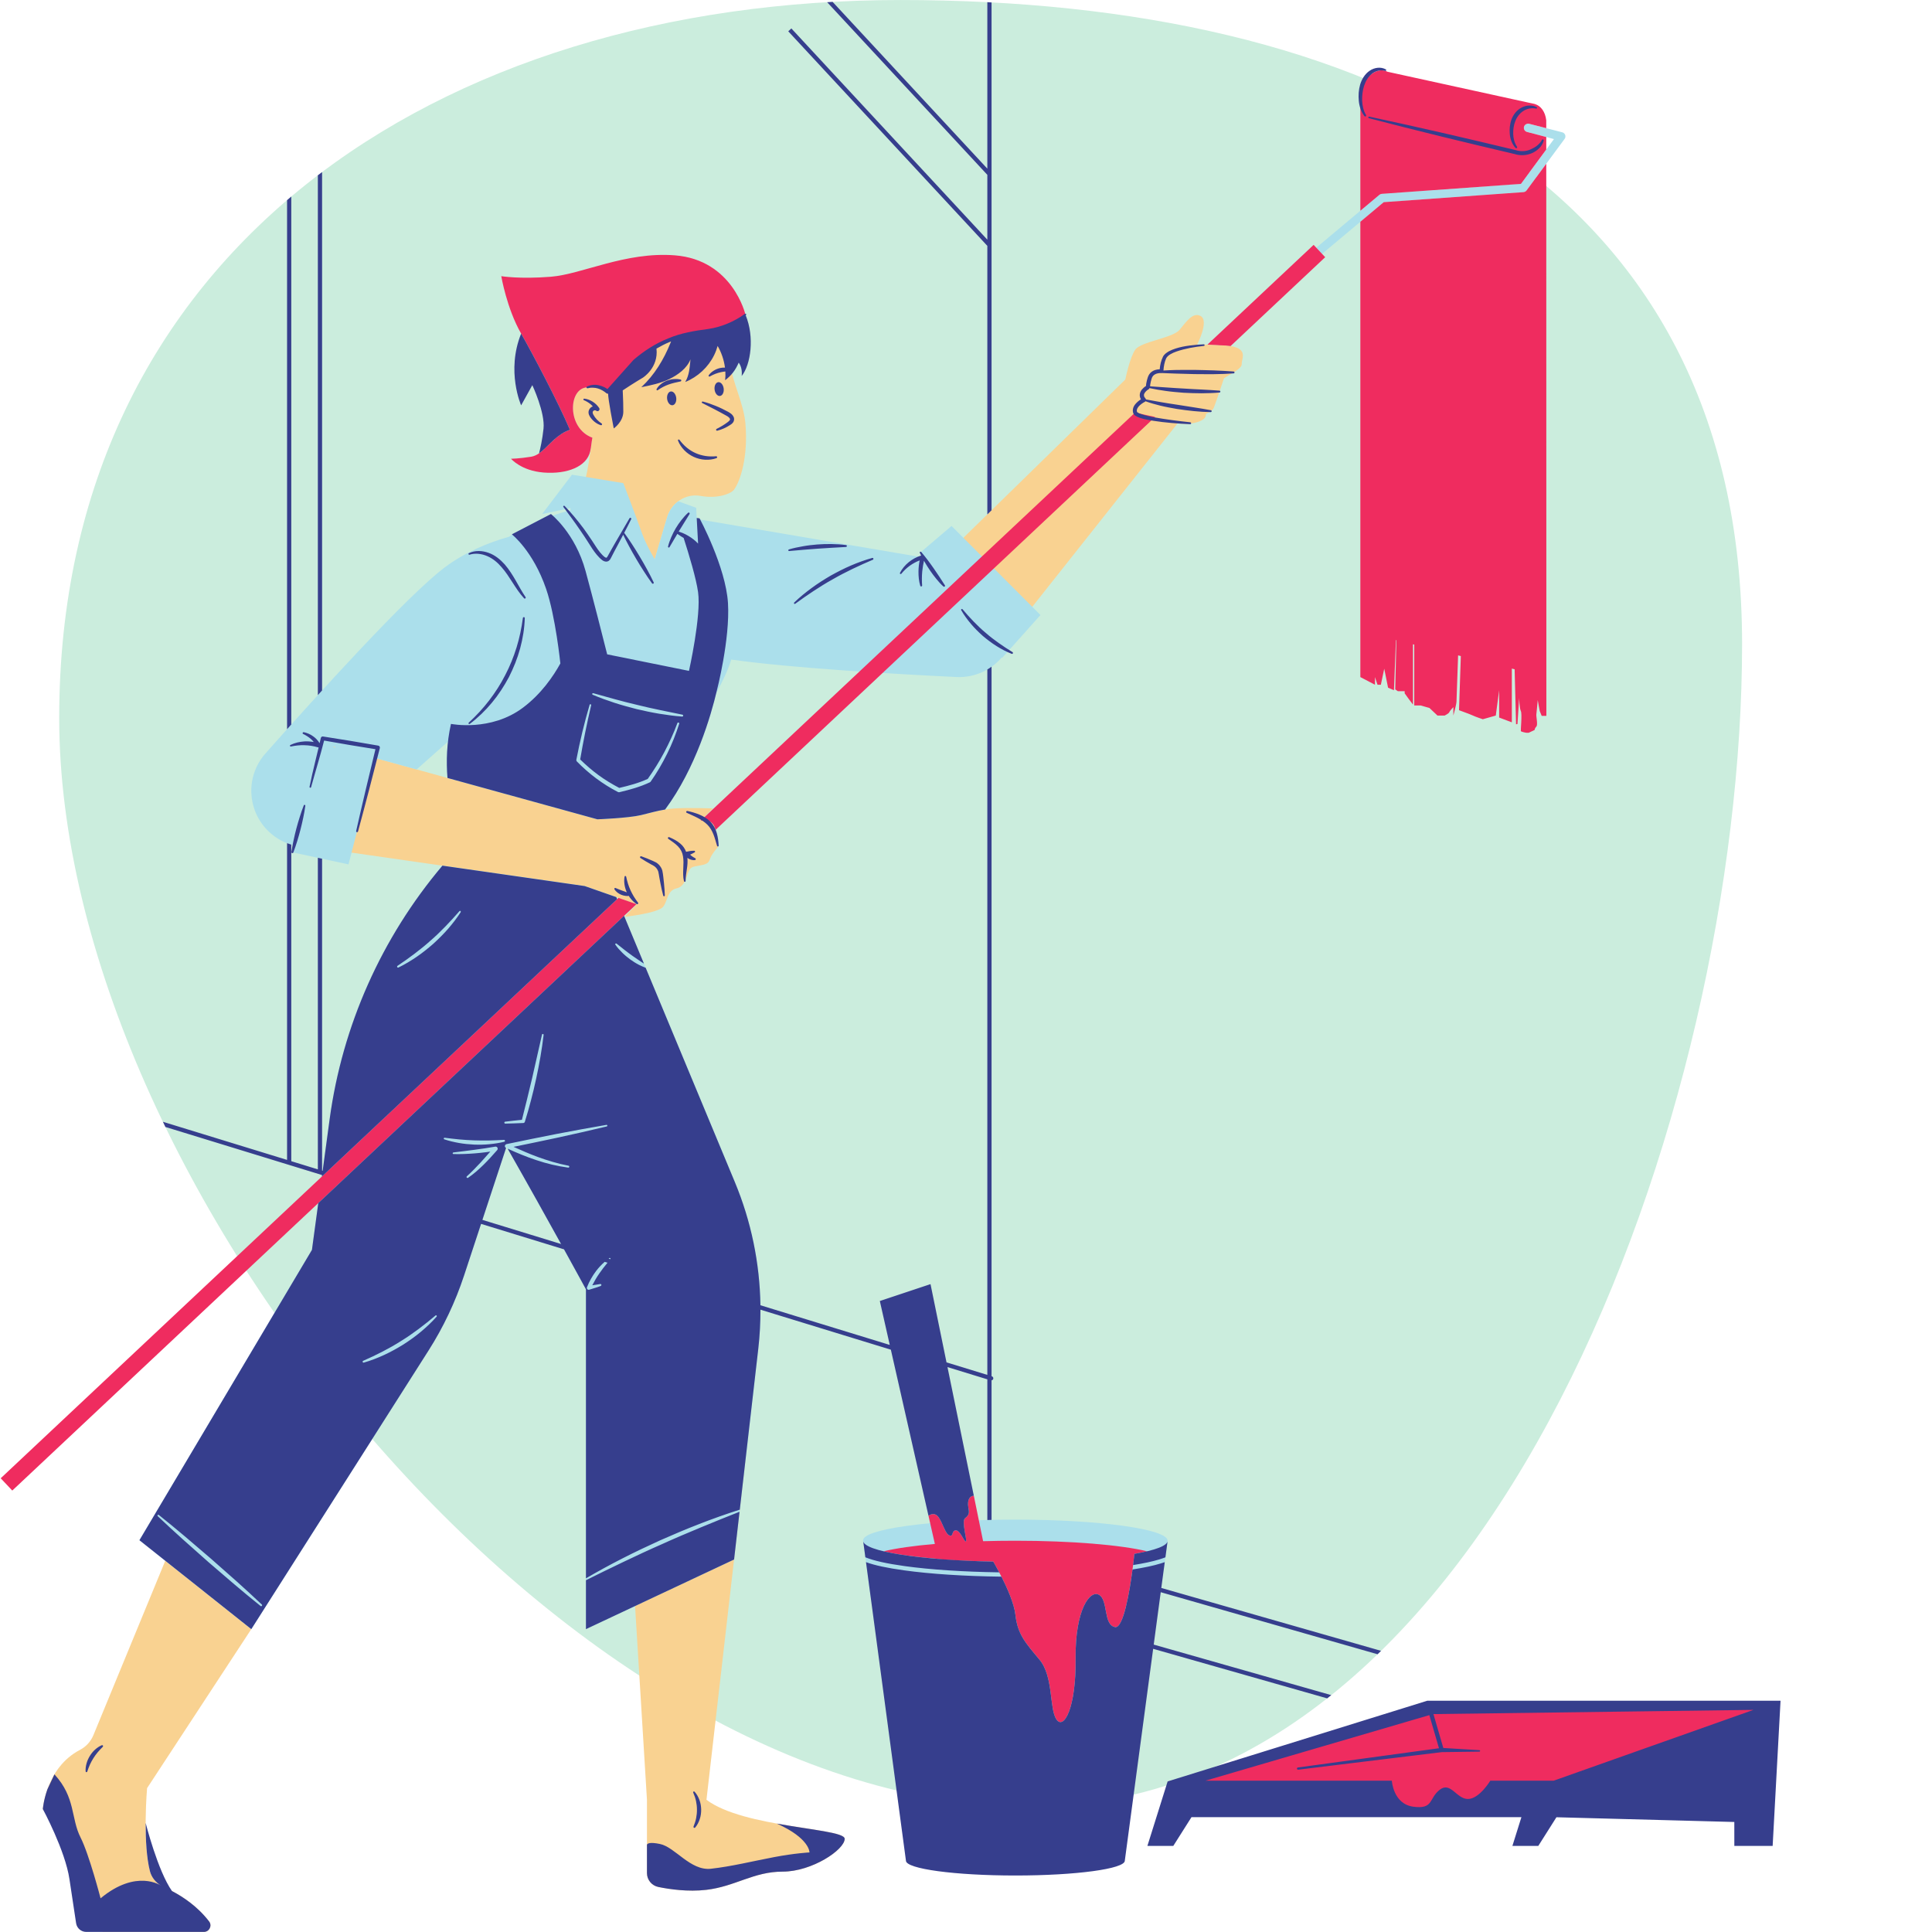<svg xmlns="http://www.w3.org/2000/svg" width="375" viewBox="0 0 375 375" height="375" version="1.0"><defs><clipPath id="a"><path d="M 8 61 L 242 61 L 242 374.984 L 8 374.984 Z M 8 61"/></clipPath><clipPath id="b"><path d="M 8 0 L 345.598 0 L 345.598 374.984 L 8 374.984 Z M 8 0"/></clipPath></defs><path fill="#CBEDDD" d="M 338.137 125.004 C 338.137 215.184 290.082 350.684 199.879 350.684 C 109.68 350.684 11.492 229.547 11.492 139.363 C 11.492 49.18 84.613 0.004 174.816 0.004 C 265.012 0.004 338.137 34.82 338.137 125.004"/><g clip-path="url(#a)"><path fill="#F9D291" d="M 114.98 84.957 C 114.766 85.801 114.098 93.039 112.77 95.695 C 110.664 99.91 112.816 105.004 117.305 106.434 L 126.809 109.461 L 129.5 100.367 C 130.324 97.582 133.09 95.738 135.949 96.254 C 139.328 96.859 141.898 95.828 142.484 95.031 C 143.684 93.406 145.262 88.648 144.68 82.137 C 144.328 78.195 142.145 74.25 141.676 70.324 C 141.348 67.633 140.379 65.473 139.125 63.738 C 138.059 64.066 136.875 64.34 135.609 64.473 C 126.508 65.441 121.195 71.418 118.199 76.875 C 117.957 76.273 117.785 75.895 117.785 75.895 C 117.785 75.895 117.309 75.121 114.023 75.188 C 110.285 75.262 109.961 83.117 114.98 84.957 Z M 48.777 316.211 L 32.082 302.938 L 18.133 336.785 C 17.629 338.016 16.707 339.035 15.527 339.648 C 8.891 343.109 8.312 351.133 8.312 351.133 C 8.312 351.133 13.562 359.168 14.383 364.746 C 15.203 370.32 19.957 374.984 19.957 374.984 L 39.574 374.984 C 40.621 374.984 41.227 373.777 40.59 372.953 C 37.789 369.297 33.988 367.242 31.816 366.289 C 30.48 365.707 29.449 364.578 29.094 363.168 C 27.652 357.52 28.547 347.082 28.547 347.082 Z M 137.125 349.34 L 144.695 283.426 L 122.211 294.562 L 125.574 349.34 L 125.574 363.562 C 125.574 364.875 126.5 366 127.785 366.262 C 129.988 366.715 133.547 367.227 137.055 366.824 C 142.73 366.168 146.238 363.281 151.926 363.281 C 157.609 363.281 163.953 359.027 163.953 356.91 C 163.953 354.797 144.414 354.812 137.125 349.34 Z M 236.762 67.02 C 236.762 67.02 234.484 66.832 232.363 66.871 C 233.426 64.785 234.285 62.004 233.051 61.344 C 231.52 60.523 230.266 62.438 228.953 64.023 C 227.641 65.605 221.465 66.316 220.371 67.848 C 219.273 69.379 218.426 73.664 218.426 73.664 L 180.508 110.727 C 176.328 114.812 176.523 121.602 180.938 125.438 C 185.246 129.184 191.809 128.574 195.355 124.102 L 228.578 82.168 C 230.547 82.527 234.055 81.969 234.055 80.547 C 234.055 80.473 234.074 80.414 234.078 80.344 C 234.824 79.988 235.398 79.598 235.578 79.184 C 235.879 78.461 236.738 75.926 237.574 73.426 C 238.746 72.629 241.098 71.594 241.023 70.625 C 240.941 69.562 242.844 67.07 236.762 67.02 Z M 121.211 177.957 L 123.609 175.523 L 113.484 171.984 L 60.273 164.352 C 54.621 163.543 50.789 158.176 51.859 152.57 C 52.957 146.824 58.723 143.238 64.359 144.793 L 115.957 159.027 C 115.957 159.027 121.969 158.797 124.43 158.207 C 126.887 157.613 128.445 157.074 131.07 156.91 C 133.691 156.75 138.379 156.91 138.379 156.91 L 135.91 159.344 C 135.91 159.344 137.465 158.797 138.379 159.945 C 139.293 161.094 139.352 164.43 139.352 164.43 C 139.352 164.43 138.121 165.684 137.711 166.957 C 137.301 168.23 134.922 167.816 134.102 168.492 C 133.281 169.172 133.281 171.996 131.398 172.406 C 129.512 172.816 129.676 174.621 128.773 175.934 C 127.871 177.246 121.211 177.957 121.211 177.957"/></g><path fill="#ABDFEB" d="M 303.797 26.188 C 303.699 25.93 303.48 25.734 303.211 25.676 L 300.129 24.879 L 296.812 24.027 C 296.617 23.973 296.426 24.008 296.254 24.086 C 296.043 24.188 295.875 24.363 295.809 24.605 C 295.695 25.043 295.953 25.492 296.391 25.609 L 300.129 26.598 L 301.621 26.996 L 300.129 29.02 L 295.215 35.688 L 268.199 37.625 C 268.027 37.637 267.863 37.703 267.734 37.816 L 264.043 40.906 L 255.523 48.051 C 255.508 48.062 255.504 48.078 255.492 48.086 L 256.613 49.277 L 264.043 43.047 L 268.582 39.242 L 295.707 37.293 C 295.945 37.277 296.164 37.156 296.309 36.965 L 300.129 31.781 L 303.688 26.961 C 303.852 26.738 303.895 26.445 303.797 26.188 Z M 197.086 294.957 C 180.762 294.957 167.191 296.816 167.535 299.055 L 169.004 310.039 L 225.895 304.586 L 226.637 299.055 C 226.637 296.789 213.406 294.957 197.086 294.957 Z M 64.504 144.832 C 64.691 144.93 64.879 145.023 65.055 145.125 L 65.109 145 Z M 51.531 146.242 C 61.648 134.82 79.102 115.547 86.348 110.113 C 90.273 107.172 94.746 105.328 98.812 104.176 C 98.812 104.176 99.035 104.023 99.43 103.777 C 99.383 103.738 99.352 103.715 99.352 103.715 L 106.938 99.773 C 106.938 99.773 107.066 99.883 107.285 100.074 C 108.355 99.699 109.508 99.352 110.715 99.055 C 110.715 98.773 110.742 98.617 110.742 98.617 L 105.227 99.773 L 111.02 92.137 L 120.988 93.777 C 120.988 93.777 123.133 99.363 124.688 103.715 C 125.18 105.09 126.129 106.902 127.074 108.555 L 129.5 100.367 C 129.559 100.172 129.629 99.98 129.703 99.797 L 129.711 99.797 C 129.727 99.758 129.738 99.723 129.754 99.688 C 129.758 99.688 129.762 99.688 129.766 99.688 C 130.184 98.727 130.836 97.902 131.645 97.297 L 135.125 98.562 L 135.23 100.539 L 135.781 100.609 C 135.781 100.609 135.824 100.684 135.898 100.832 C 136.078 100.867 136.23 100.898 136.375 100.93 L 179.473 108.254 L 178.672 107.215 L 184.695 102.09 L 201.953 119.375 L 194.52 127.695 L 194.445 127.609 C 192.328 130.074 189.137 131.578 185.617 131.41 C 173.133 130.801 153.465 129.656 141.93 128.023 C 141.414 129.789 140.387 132.02 139.027 134.527 C 137.824 139.457 134.871 149.344 129.09 157.129 C 127.512 157.383 126.203 157.781 124.43 158.207 C 121.969 158.797 115.957 159.027 115.957 159.027 L 86.855 151 C 86.68 148.785 86.676 146.406 86.957 143.945 L 80.867 149.348 L 72.977 147.168 L 67.645 167.773 L 56.746 165.438 L 57.277 164.141 C 55.723 163.789 54.227 163.098 52.91 162.051 C 48.004 158.148 47.371 150.934 51.531 146.242 Z M 142.637 229.449 C 146.879 239.652 148.445 250.77 147.188 261.746 L 142.484 302.699 L 113.734 316.211 L 113.734 250.254 C 113.734 250.254 106.34 236.648 98.312 222.566 L 90.066 247.602 C 88.383 252.703 86.078 257.574 83.195 262.109 L 48.777 316.211 L 27.066 298.953 L 60.547 242.602 L 63.98 217.25 C 66.449 199.031 74.09 181.977 85.875 168.023 L 113.484 171.984 L 119.617 174.129 L 121.211 177.957 L 142.637 229.449"/><path fill="#EF2C5F" d="M 220.324 80.078 L 135.969 159.324 C 136.258 159.238 137.566 158.926 138.379 159.945 C 138.598 160.219 138.766 160.625 138.898 161.074 L 224.203 80.93 C 222.754 80.605 221.25 80.305 220.324 80.078 Z M 119.785 174.527 L 62.477 228.367 L 0.137 286.93 L 2.383 289.316 L 61.777 233.523 L 121.133 177.762 L 123.543 175.5 L 120.051 174.277 Z M 264.043 40.906 L 267.734 37.816 C 267.863 37.703 268.027 37.637 268.199 37.625 L 295.215 35.688 L 300.129 29.02 C 300.129 28.113 300.129 27.301 300.129 26.598 L 296.391 25.609 C 295.953 25.492 295.695 25.043 295.809 24.605 C 295.875 24.363 296.043 24.188 296.254 24.086 C 296.426 24.008 296.617 23.973 296.812 24.027 L 300.129 24.879 C 300.129 23.902 300.125 23.363 300.125 23.355 C 299.941 21.711 299.086 20.562 297.961 20.207 L 297.965 20.203 L 297.934 20.199 C 297.793 20.156 297.652 20.117 297.504 20.102 L 269.309 13.926 C 268.648 13.59 267.867 13.543 267.062 13.879 C 265.492 14.531 264.332 16.387 264.074 18.383 L 264.043 18.379 L 264.043 18.648 C 264.012 19.043 264 19.441 264.043 19.836 Z M 298.473 135.887 L 298.859 138.016 L 299.238 138.945 L 300.148 138.945 C 300.148 138.945 300.141 58.387 300.129 31.781 L 296.309 36.965 C 296.164 37.156 295.945 37.277 295.707 37.293 L 268.582 39.242 L 264.043 43.047 L 264.043 131.422 L 266.879 132.906 L 266.879 131.422 L 267.371 132.906 L 268.023 132.906 L 268.68 129.793 L 269.422 133.48 L 270.566 133.973 L 270.949 124.238 L 271.035 124.262 L 270.816 133.809 L 271.332 134.164 L 272.645 134.164 L 272.645 134.574 L 273.355 135.559 L 274.258 136.762 L 274.258 125.055 L 274.504 125.113 L 274.504 136.926 L 275.734 136.926 L 277.453 137.414 L 279.016 138.891 L 280.406 138.891 C 280.406 138.891 281.227 138.48 281.312 138.234 C 281.391 137.992 282.098 137.25 282.098 137.25 L 282.098 138.891 C 282.098 138.891 282.703 136.68 282.703 136.184 C 282.703 135.898 282.875 131.098 283.016 127.207 L 283.547 127.34 L 283.195 137.852 C 283.195 137.852 285.461 138.672 285.902 138.891 C 286.34 139.113 287.812 139.602 287.812 139.602 L 290.332 138.891 L 290.984 133.973 L 290.984 139.277 L 293.445 140.203 L 293.445 129.773 L 293.988 129.906 L 294.266 140.586 L 294.539 140.531 L 294.867 135.449 C 294.867 135.449 294.922 137.473 295.195 138.016 C 295.469 138.566 295.141 141.734 295.195 141.898 C 295.25 142.062 296.234 142.227 296.234 142.227 L 296.727 142.227 L 297.875 141.68 C 297.875 141.68 297.875 141.352 298.203 141.023 C 298.531 140.695 298.148 139.055 298.203 138.672 C 298.258 138.293 298.473 135.887 298.473 135.887 Z M 340.34 331.066 L 277.141 331.898 L 277.203 332.117 L 233.738 344.844 L 233.969 346.453 L 269.43 346.453 C 269.773 348.344 271.059 351.078 274.234 351.496 C 274.676 351.555 275.066 351.582 275.426 351.582 C 277.551 351.582 278.168 350.52 278.719 349.582 C 279.016 349.066 279.324 348.531 279.934 348.051 C 280.176 347.855 280.391 347.762 280.582 347.762 C 280.98 347.762 281.48 348.176 282.012 348.613 C 282.758 349.234 283.688 350.004 284.918 350.004 C 287.113 350.004 289.023 347.484 289.715 346.453 L 301.703 346.453 L 340.625 332.656 Z M 222.672 301.102 C 222.801 301.07 222.922 301.039 223.043 301.008 C 222.922 301.039 222.785 301.066 222.66 301.102 C 222.664 301.102 222.672 301.102 222.672 301.102 Z M 190.82 299.145 L 189.02 290.328 C 189.02 290.328 188.047 290.266 187.91 291.605 C 187.773 292.941 188.648 293.707 187.336 294.664 C 186.539 295.246 187.828 299.145 187.469 299.199 C 187.117 299.254 186.379 296.961 185.477 297.043 C 184.645 297.117 185.121 298.328 184.301 298.027 C 183.484 297.73 183.043 295.758 182.199 294.527 C 181.348 293.297 180.219 294.203 180.219 294.203 L 181.457 299.676 C 177.363 300.031 173.934 300.52 171.508 301.102 C 174.062 301.711 177.719 302.223 182.117 302.582 L 182.117 302.586 C 183.109 302.855 191.625 303.082 191.625 303.082 L 191.625 303.078 C 192.027 303.09 192.43 303.098 192.84 303.105 C 192.836 303.105 192.836 303.109 192.836 303.109 C 192.828 303.125 192.82 303.133 192.809 303.148 C 192.809 303.148 196.656 309.582 197.086 313.41 C 197.512 317.238 199.043 318.879 201.777 322.156 C 204.512 325.438 203.633 331.664 205.055 333.742 C 206.477 335.82 208.883 331.555 208.773 321.938 C 208.668 312.32 211.617 308.492 213.367 309.582 C 215.113 310.68 214.133 315.379 216.426 315.816 C 218.723 316.254 220.184 301.605 220.184 301.605 C 220.184 301.605 220.172 301.605 220.172 301.605 C 221.09 301.445 221.922 301.277 222.66 301.102 C 217.547 299.875 208.012 299.055 197.086 299.055 C 194.934 299.055 192.84 299.086 190.82 299.145 Z M 171.496 301.102 C 171.5 301.102 171.508 301.102 171.508 301.102 C 171.383 301.07 171.258 301.039 171.133 301.012 C 171.258 301.039 171.371 301.07 171.496 301.102 Z M 238.852 67.172 L 257.219 49.922 L 254.973 47.531 L 234.367 66.887 C 235.703 66.934 236.762 67.02 236.762 67.02 C 237.605 67.027 238.289 67.082 238.852 67.172 Z M 136.555 64.344 C 136.246 64.398 135.93 64.438 135.609 64.473 C 135.066 64.531 134.535 64.609 134.02 64.699 C 125.883 66.156 121.016 71.742 118.199 76.875 C 117.957 76.273 117.785 75.895 117.785 75.895 C 117.785 75.895 117.309 75.121 114.023 75.188 C 110.285 75.262 109.961 83.117 114.98 84.957 C 114.922 85.195 114.82 85.949 114.684 86.957 C 114.602 87.34 114.559 87.57 114.551 87.617 C 113.891 90.566 110.074 92.074 105.531 91.719 C 101.125 91.371 99.191 89.039 99.191 89.039 C 99.191 89.039 100.668 89.039 103.07 88.656 C 105.477 88.273 106.816 85.234 109.766 83.773 C 110.078 83.625 110.355 83.504 110.613 83.402 C 108.355 78.105 103.352 68.594 101.152 64.754 C 98.363 59.887 97.297 53.605 97.297 53.605 C 97.297 53.605 100.867 54.203 106.938 53.715 C 113.004 53.223 121.406 48.816 130.973 49.559 C 142.234 50.434 144.68 61.043 144.68 61.043 C 144.68 61.043 142.477 62.695 139.125 63.738 C 138.859 63.82 138.586 63.898 138.309 63.973 C 138.285 63.977 138.266 63.98 138.246 63.988 C 137.988 64.055 137.723 64.117 137.453 64.176 C 137.344 64.199 137.23 64.219 137.121 64.238 C 136.934 64.273 136.75 64.312 136.555 64.344"/><g clip-path="url(#b)"><path fill="#363E8D" d="M 103.324 74.758 C 103.324 74.758 105.828 80.086 105.496 83.203 C 105.277 85.305 104.871 87.062 104.629 87.996 C 106.195 86.922 107.512 84.891 109.766 83.773 C 110.078 83.625 110.355 83.504 110.613 83.402 C 108.355 78.105 103.352 68.594 101.152 64.754 C 98.199 72.051 101.152 78.676 101.152 78.676 Z M 33.383 367.051 C 30.621 363.145 28.273 353.84 28.273 353.84 C 28.262 356.977 28.434 360.578 29.094 363.168 C 29.398 364.375 30.203 365.379 31.266 366.008 L 31.262 366.008 C 31.262 366.008 26.516 362.664 19.52 368.461 C 19.52 368.461 17.305 359.941 15.637 356.656 C 13.723 352.887 14.711 348.922 10.566 344.402 L 9.199 347.309 C 8.438 349.457 8.312 351.133 8.312 351.133 C 8.312 351.133 12.66 359.168 13.48 364.746 C 14 368.285 14.488 371.461 14.773 373.305 C 14.926 374.273 15.758 374.984 16.742 374.984 L 39.574 374.984 C 40.621 374.984 41.227 373.781 40.59 372.953 C 38.375 370.062 35.547 368.184 33.383 367.051 Z M 62.516 228.078 L 62.625 227.254 L 62.516 227.219 L 62.516 166.672 L 61.695 166.496 L 61.695 226.973 L 56.539 225.387 L 56.539 163.941 C 56.262 163.855 55.988 163.762 55.719 163.656 L 55.719 225.137 L 31.625 217.738 C 31.785 218.07 31.941 218.406 32.105 218.742 Z M 58.965 156.316 C 58.672 157.047 58.426 157.793 58.191 158.539 C 57.945 159.281 57.742 160.039 57.531 160.793 C 57.336 161.551 57.145 162.309 56.988 163.074 C 56.824 163.844 56.668 164.609 56.566 165.391 C 56.555 165.473 56.602 165.555 56.68 165.586 C 56.777 165.625 56.887 165.582 56.926 165.484 C 57.215 164.75 57.457 164.004 57.691 163.258 C 57.926 162.512 58.129 161.758 58.328 161 C 58.516 160.238 58.707 159.48 58.859 158.711 C 59.016 157.945 59.168 157.176 59.266 156.395 C 59.277 156.324 59.238 156.254 59.168 156.23 C 59.09 156.195 58.996 156.234 58.965 156.316 Z M 56.539 38.148 C 56.262 38.383 55.992 38.621 55.719 38.859 L 55.719 141.539 C 55.988 141.238 56.262 140.93 56.539 140.625 Z M 60.379 143.465 C 60.57 143.641 60.742 143.828 60.902 144.027 C 60.309 143.922 59.703 143.875 59.102 143.906 C 58.152 143.969 57.211 144.184 56.363 144.602 C 56.305 144.633 56.266 144.703 56.281 144.777 C 56.301 144.859 56.383 144.914 56.469 144.895 C 57.355 144.711 58.238 144.609 59.117 144.645 C 59.992 144.664 60.859 144.805 61.695 145.055 L 61.699 145.055 C 61.75 145.07 61.797 145.074 61.848 145.07 C 61.625 146.031 61.395 146.996 61.152 147.957 C 60.754 149.531 60.418 151.121 60.082 152.711 C 60.062 152.789 60.113 152.871 60.195 152.895 C 60.277 152.914 60.363 152.867 60.387 152.785 C 61.207 149.77 62.145 146.785 62.91 143.742 L 67.926 144.613 L 72.875 145.418 L 71.02 153.145 C 70.363 155.855 69.758 158.582 69.129 161.297 C 69.105 161.395 69.164 161.492 69.262 161.52 C 69.363 161.547 69.461 161.484 69.492 161.387 C 70.203 158.691 70.953 156.004 71.641 153.301 L 73.727 145.195 L 73.73 145.168 C 73.766 144.957 73.625 144.758 73.418 144.723 L 73.41 144.723 L 68.062 143.809 L 62.699 142.953 L 62.695 142.953 C 62.504 142.922 62.32 143.043 62.277 143.23 C 62.195 143.574 62.117 143.914 62.035 144.258 C 61.715 143.734 61.297 143.277 60.805 142.934 C 60.25 142.527 59.613 142.254 58.961 142.117 C 58.879 142.102 58.793 142.141 58.754 142.223 C 58.711 142.316 58.75 142.426 58.848 142.469 C 59.41 142.738 59.93 143.07 60.379 143.465 Z M 128.555 168.973 C 128.43 168.52 128.168 168.109 127.836 167.781 C 127.508 167.438 127.047 167.254 126.711 167.098 C 125.973 166.781 125.238 166.461 124.473 166.203 C 124.398 166.18 124.305 166.207 124.258 166.281 C 124.199 166.367 124.227 166.48 124.312 166.539 C 124.98 166.992 125.68 167.383 126.375 167.773 C 126.75 167.973 127.043 168.117 127.27 168.359 C 127.508 168.59 127.672 168.887 127.777 169.199 C 127.863 169.484 127.902 169.953 127.98 170.324 C 128.047 170.719 128.117 171.113 128.203 171.504 C 128.355 172.289 128.523 173.07 128.734 173.852 C 128.754 173.922 128.816 173.969 128.891 173.965 C 128.977 173.961 129.043 173.891 129.043 173.805 C 129.02 173 128.953 172.199 128.875 171.402 C 128.84 171.008 128.793 170.609 128.746 170.211 C 128.688 169.797 128.672 169.461 128.555 168.973 Z M 62.516 33.402 C 62.238 33.609 61.965 33.82 61.695 34.027 L 61.695 134.922 C 61.965 134.621 62.238 134.324 62.516 134.023 Z M 120.918 172.926 L 120.207 172.66 L 119.473 172.359 C 119.43 172.344 119.375 172.34 119.328 172.367 C 119.25 172.414 119.219 172.512 119.262 172.59 C 119.41 172.859 119.625 173.07 119.859 173.258 C 120.09 173.445 120.355 173.578 120.625 173.691 C 120.902 173.793 121.188 173.871 121.477 173.898 C 121.668 173.918 121.855 173.914 122.047 173.898 C 122.168 174.094 122.297 174.285 122.449 174.461 C 122.777 174.855 123.152 175.215 123.586 175.48 C 123.648 175.52 123.738 175.516 123.797 175.469 C 123.883 175.406 123.898 175.289 123.84 175.203 C 123.555 174.812 123.277 174.438 123.039 174.039 C 122.805 173.641 122.578 173.242 122.391 172.82 C 122.191 172.402 122.039 171.969 121.891 171.527 C 121.75 171.082 121.645 170.629 121.535 170.156 C 121.523 170.094 121.477 170.043 121.41 170.031 C 121.324 170.012 121.242 170.07 121.227 170.156 C 121.133 170.66 121.141 171.172 121.215 171.68 C 121.281 172.188 121.441 172.684 121.645 173.156 C 121.652 173.172 121.66 173.184 121.668 173.199 C 121.656 173.195 121.648 173.195 121.637 173.191 Z M 93.633 236.777 L 93.375 237.555 L 109.484 242.5 C 109.297 242.164 109.109 241.816 108.914 241.465 Z M 193.949 305.191 C 193.301 303.973 192.809 303.148 192.809 303.148 C 192.82 303.133 192.828 303.125 192.836 303.109 C 178.531 302.824 167.535 301.117 167.535 299.055 L 167.965 302.27 C 169.633 302.941 172.062 303.488 175.598 303.98 C 180.602 304.672 187.027 305.094 193.949 305.191 Z M 16.73 343.969 C 16.812 344 16.902 343.953 16.934 343.871 C 17.094 343.395 17.254 342.945 17.453 342.508 C 17.656 342.078 17.871 341.656 18.129 341.262 C 18.375 340.859 18.66 340.484 18.961 340.117 C 19.266 339.75 19.602 339.41 19.949 339.059 C 20.004 339.004 20.023 338.926 19.996 338.852 C 19.953 338.754 19.844 338.711 19.746 338.75 C 19.262 338.953 18.828 339.258 18.438 339.609 C 18.043 339.961 17.711 340.383 17.434 340.832 C 17.16 341.281 16.938 341.766 16.801 342.273 C 16.66 342.785 16.582 343.305 16.621 343.828 C 16.625 343.891 16.668 343.949 16.73 343.969 Z M 150.773 353.953 C 157.215 356.832 157.121 359.555 157.121 359.555 C 157.121 359.555 154.316 359.695 150.273 360.461 C 146.227 361.227 141.977 362.285 137.984 362.723 C 133.992 363.16 131.043 358.512 128.09 357.914 C 126.133 357.512 125.668 357.812 125.574 358.059 L 125.574 363.566 C 125.574 364.875 126.5 366 127.785 366.262 C 129.992 366.715 133.547 367.227 137.055 366.824 C 142.73 366.168 146.238 363.281 151.926 363.281 C 157.609 363.281 163.953 359.027 163.953 356.91 C 163.953 355.703 157.59 355.191 150.773 353.953 Z M 134.613 354.527 C 134.586 354.602 134.602 354.688 134.664 354.742 C 134.742 354.809 134.863 354.805 134.934 354.723 C 135.34 354.254 135.629 353.684 135.824 353.082 C 136.023 352.484 136.105 351.852 136.098 351.219 C 136.082 350.59 135.98 349.957 135.758 349.367 C 135.539 348.781 135.234 348.223 134.812 347.766 C 134.77 347.715 134.695 347.699 134.633 347.727 C 134.551 347.762 134.516 347.855 134.551 347.938 C 134.785 348.473 134.973 349.012 135.094 349.562 C 135.207 350.113 135.281 350.672 135.277 351.23 C 135.289 351.789 135.227 352.348 135.121 352.898 C 135.012 353.449 134.832 353.988 134.613 354.527 Z M 143.547 293.43 C 141.031 294.418 138.523 295.434 136.027 296.469 C 133.504 297.52 130.984 298.582 128.496 299.715 C 125.992 300.805 123.52 301.973 121.051 303.145 C 118.605 304.312 116.164 305.504 113.734 306.719 L 113.734 316.211 L 142.484 302.699 Z M 340.348 331.887 L 278.23 332.703 L 280.145 339.281 L 287.164 339.707 C 287.242 339.711 287.301 339.777 287.297 339.855 C 287.293 339.93 287.23 339.988 287.156 339.992 L 279.863 340.086 L 251.98 343.496 C 251.859 343.512 251.754 343.426 251.738 343.305 C 251.723 343.191 251.809 343.082 251.926 343.066 L 279.305 339.332 L 277.434 332.906 L 233.969 345.633 L 270.156 345.633 C 270.156 345.633 270.406 350.168 274.34 350.684 C 278.273 351.199 277.293 349.102 279.426 347.41 C 281.555 345.715 282.703 349.184 284.918 349.184 C 287.133 349.184 289.266 345.633 289.266 345.633 L 301.562 345.633 Z M 345.602 330.109 L 344.07 358.293 L 336.633 358.293 L 336.629 353.645 L 302.102 352.727 L 298.582 358.293 L 293.555 358.293 L 295.305 352.711 L 231.266 352.711 L 227.734 358.293 L 222.707 358.293 L 226.637 345.773 L 277.043 330.109 Z M 77.094 187.707 C 77.141 187.801 77.25 187.84 77.34 187.793 C 78.57 187.199 79.738 186.492 80.863 185.727 C 81.988 184.957 83.055 184.098 84.086 183.203 C 85.09 182.281 86.066 181.328 86.961 180.297 C 87.855 179.266 88.691 178.188 89.426 177.039 C 89.465 176.977 89.453 176.891 89.395 176.84 C 89.328 176.781 89.23 176.785 89.176 176.855 C 88.285 177.871 87.391 178.867 86.453 179.824 C 85.512 180.785 84.559 181.723 83.543 182.594 C 82.551 183.488 81.504 184.324 80.438 185.137 C 79.375 185.949 78.273 186.715 77.156 187.469 C 77.082 187.523 77.055 187.625 77.094 187.707 Z M 63.98 217.25 C 66.449 199.031 74.09 181.977 85.875 168.023 L 113.484 171.984 L 119.617 174.129 L 119.785 174.527 L 62.477 228.367 Z M 137.293 160.062 C 137.816 160.578 138.188 161.227 138.473 161.938 C 138.758 162.652 138.949 163.422 139.188 164.195 C 139.207 164.262 139.273 164.309 139.348 164.305 C 139.434 164.301 139.5 164.227 139.492 164.141 C 139.453 163.332 139.359 162.523 139.129 161.711 C 138.91 160.91 138.488 160.113 137.875 159.488 C 137.262 158.871 136.516 158.426 135.75 158.113 C 134.984 157.797 134.203 157.57 133.41 157.41 C 133.328 157.395 133.242 157.438 133.203 157.516 C 133.16 157.609 133.199 157.723 133.293 157.766 C 134.023 158.109 134.758 158.406 135.445 158.77 C 136.125 159.133 136.773 159.543 137.293 160.062 Z M 225.285 303.469 C 223.859 303.91 222.004 304.297 219.824 304.633 C 219.258 308.895 218.051 316.125 216.426 315.816 C 214.133 315.379 215.113 310.68 213.367 309.582 C 211.617 308.492 208.668 312.32 208.773 321.938 C 208.883 331.555 206.477 335.82 205.055 333.742 C 203.633 331.664 204.512 325.438 201.777 322.156 C 199.043 318.879 197.512 317.238 197.086 313.41 C 196.844 311.238 195.496 308.23 194.379 306.027 C 187.258 305.941 180.629 305.516 175.48 304.801 C 172.18 304.344 169.797 303.836 168.09 303.211 L 175.844 361.164 C 175.844 362.75 185.352 364.035 197.086 364.035 C 208.816 364.035 218.324 362.75 218.324 361.164 L 226.078 303.211 C 225.77 303.32 225.492 303.406 225.285 303.469 Z M 98.02 221.426 C 98.016 221.316 97.93 221.242 97.824 221.246 C 96.855 221.297 95.895 221.352 94.934 221.367 C 93.973 221.379 93.016 221.383 92.059 221.344 C 91.098 221.316 90.137 221.246 89.18 221.164 C 88.223 221.078 87.27 220.953 86.301 220.836 C 86.23 220.824 86.16 220.867 86.133 220.941 C 86.105 221.02 86.152 221.109 86.23 221.141 C 87.164 221.457 88.121 221.68 89.09 221.852 C 90.059 222.023 91.043 222.117 92.023 222.164 C 93.008 222.199 93.996 222.188 94.977 222.09 C 95.957 222 96.93 221.855 97.879 221.613 C 97.969 221.59 98.023 221.512 98.02 221.426 Z M 96.602 222.895 C 96.566 222.672 96.359 222.523 96.133 222.562 L 96.129 222.562 L 94.105 222.891 L 92.078 223.176 C 90.723 223.363 89.363 223.52 88 223.688 C 87.926 223.699 87.863 223.758 87.859 223.84 C 87.859 223.926 87.93 224 88.016 224 C 89.395 224.039 90.777 223.977 92.152 223.871 C 92.844 223.824 93.527 223.734 94.211 223.656 C 94.531 223.613 94.852 223.562 95.172 223.523 C 94.57 224.215 93.949 224.91 93.332 225.59 C 92.461 226.535 91.562 227.453 90.617 228.32 C 90.547 228.379 90.535 228.484 90.586 228.562 C 90.645 228.648 90.762 228.668 90.848 228.613 C 91.934 227.879 92.914 227.004 93.848 226.09 C 94.781 225.18 95.645 224.199 96.508 223.23 C 96.582 223.141 96.621 223.02 96.602 222.895 Z M 84.75 255.352 C 84.695 255.289 84.598 255.277 84.531 255.336 C 83.465 256.234 82.391 257.113 81.277 257.938 C 80.168 258.762 79.035 259.562 77.852 260.281 C 76.688 261.031 75.48 261.703 74.25 262.344 C 73.023 262.984 71.77 263.566 70.492 264.133 C 70.41 264.172 70.363 264.266 70.391 264.355 C 70.418 264.453 70.523 264.512 70.621 264.48 C 71.973 264.094 73.289 263.578 74.57 262.992 C 75.852 262.402 77.086 261.711 78.285 260.973 C 79.473 260.203 80.629 259.391 81.707 258.484 C 82.785 257.582 83.816 256.609 84.75 255.559 C 84.797 255.504 84.801 255.414 84.75 255.352 Z M 97.887 217.906 C 97.891 218.012 97.977 218.09 98.078 218.09 C 99.25 218.062 100.418 218.035 101.582 217.977 C 101.711 217.969 101.828 217.883 101.867 217.754 L 101.871 217.742 C 102.301 216.363 102.703 214.98 103.059 213.586 C 103.426 212.191 103.77 210.793 104.066 209.383 C 104.68 206.566 105.18 203.723 105.516 200.859 C 105.523 200.785 105.469 200.711 105.391 200.691 C 105.309 200.672 105.223 200.727 105.203 200.809 L 103.301 209.211 L 102.293 213.391 L 101.305 217.355 C 100.219 217.461 99.137 217.586 98.055 217.719 C 97.961 217.73 97.887 217.812 97.887 217.906 Z M 50.82 311.441 C 49.219 309.918 47.582 308.43 45.941 306.953 L 40.977 302.566 L 35.941 298.258 C 34.25 296.836 32.551 295.426 30.82 294.047 C 30.758 294 30.664 294.004 30.609 294.062 C 30.551 294.125 30.551 294.223 30.613 294.285 C 32.211 295.812 33.844 297.297 35.484 298.781 L 40.438 303.184 L 45.465 307.5 C 47.152 308.922 48.848 310.344 50.574 311.719 C 50.648 311.781 50.758 311.773 50.824 311.703 C 50.895 311.629 50.895 311.512 50.82 311.441 Z M 114.961 249.473 C 115.379 248.676 115.824 247.898 116.336 247.164 C 116.824 246.449 117.363 245.762 117.922 245.09 L 117.367 244.922 C 116.754 245.457 116.195 246.055 115.699 246.703 C 114.98 247.664 114.375 248.715 113.941 249.836 L 113.93 249.867 C 113.898 249.945 113.895 250.031 113.926 250.117 C 113.992 250.301 114.199 250.398 114.379 250.328 C 115.09 250.078 115.875 249.914 116.621 249.586 C 116.699 249.551 116.746 249.465 116.73 249.383 C 116.711 249.281 116.617 249.211 116.512 249.23 C 116.004 249.316 115.484 249.383 114.961 249.473 Z M 118.137 244.301 L 118.48 244.406 C 118.477 244.414 118.477 244.426 118.469 244.434 C 118.52 244.379 118.523 244.301 118.48 244.238 C 118.43 244.168 118.332 244.152 118.262 244.199 C 118.219 244.234 118.18 244.27 118.137 244.301 Z M 98.23 222.82 L 90.066 247.602 C 88.383 252.703 86.078 257.574 83.195 262.109 L 48.777 316.211 L 27.066 298.953 L 60.547 242.602 L 61.777 233.523 L 121.133 177.762 L 121.211 177.957 L 124.988 187.035 L 124.387 186.645 C 123.848 186.281 123.309 185.922 122.781 185.543 C 122.25 185.168 121.734 184.77 121.215 184.375 L 119.672 183.152 C 119.617 183.113 119.539 183.109 119.484 183.148 C 119.41 183.199 119.395 183.297 119.445 183.367 C 119.828 183.922 120.281 184.426 120.762 184.898 C 121.234 185.375 121.762 185.805 122.301 186.207 C 122.848 186.598 123.418 186.965 124.02 187.273 C 124.445 187.488 124.879 187.68 125.324 187.848 L 142.637 229.449 C 145.801 237.051 147.473 245.164 147.598 253.352 C 147.598 253.352 147.598 253.348 147.598 253.348 L 172.703 261.051 L 170.773 252.523 L 180.613 249.246 L 183.773 264.711 L 183.719 264.434 L 191.641 266.867 L 191.641 129.941 C 191.926 129.781 192.195 129.59 192.461 129.402 L 192.461 267.121 L 192.512 267.137 C 192.73 267.199 192.852 267.434 192.785 267.648 C 192.738 267.801 192.609 267.891 192.461 267.914 L 192.461 295.012 C 192.188 295.02 191.918 295.027 191.641 295.035 L 191.641 267.727 L 183.906 265.352 L 189.02 290.328 C 189.02 290.328 188.047 290.266 187.91 291.605 C 187.773 292.941 188.648 293.707 187.336 294.664 C 186.539 295.246 187.828 299.145 187.469 299.199 C 187.117 299.254 186.379 296.961 185.477 297.043 C 184.645 297.117 185.121 298.328 184.301 298.027 C 183.484 297.73 183.043 295.758 182.199 294.527 C 181.348 293.297 180.219 294.203 180.219 294.203 L 181.457 299.676 L 172.914 261.973 L 147.602 254.207 C 147.602 254.199 147.602 254.195 147.602 254.191 C 147.605 256.711 147.477 259.234 147.188 261.746 L 143.59 293.051 C 143.566 293.047 143.535 293.035 143.512 293.047 C 140.898 293.883 138.312 294.801 135.758 295.797 C 133.199 296.785 130.676 297.859 128.164 298.965 C 125.668 300.105 123.188 301.27 120.746 302.523 C 118.371 303.734 116.035 305.012 113.734 306.352 L 113.734 250.254 C 113.734 250.254 106.477 236.898 98.535 222.957 C 100.352 223.785 102.203 224.555 104.109 225.18 C 106.117 225.863 108.191 226.348 110.285 226.633 C 110.387 226.648 110.477 226.582 110.496 226.484 C 110.516 226.383 110.449 226.285 110.348 226.266 C 108.293 225.871 106.293 225.258 104.332 224.551 C 102.754 223.965 101.207 223.293 99.676 222.602 C 102.5 222.035 105.316 221.434 108.137 220.836 C 111.352 220.141 114.566 219.414 117.766 218.641 C 117.848 218.621 117.898 218.543 117.883 218.465 C 117.871 218.379 117.789 218.32 117.707 218.336 C 114.457 218.891 111.223 219.488 107.988 220.109 C 104.762 220.758 101.527 221.383 98.312 222.074 L 98.305 222.074 C 98.188 222.102 98.086 222.18 98.031 222.297 C 97.941 222.492 98.027 222.73 98.227 222.82 C 98.227 222.82 98.227 222.82 98.23 222.82 Z M 191.641 99.848 L 192.461 99.043 L 192.461 0.473 C 192.188 0.453 191.918 0.434 191.641 0.422 L 191.641 32.734 L 161.609 0.363 C 161.254 0.383 160.902 0.406 160.551 0.43 L 191.641 33.938 L 191.641 46.52 L 153.602 5.52 L 153 6.078 L 191.641 47.723 Z M 264.84 22.539 C 264.898 22.609 265.004 22.633 265.086 22.582 C 265.172 22.527 265.199 22.41 265.145 22.324 C 264.637 21.488 264.441 20.512 264.391 19.543 C 264.363 18.566 264.477 17.566 264.766 16.664 C 265.062 15.758 265.559 14.922 266.27 14.344 C 266.969 13.773 267.941 13.496 268.871 13.762 C 268.938 13.781 269.016 13.75 269.051 13.688 C 269.094 13.613 269.07 13.52 268.992 13.473 C 268.027 12.914 266.738 13.102 265.824 13.746 C 264.891 14.391 264.309 15.398 264 16.426 C 263.703 17.473 263.645 18.531 263.742 19.586 C 263.84 20.633 264.176 21.699 264.84 22.539 Z M 188.984 120.645 C 188.234 119.879 187.527 119.078 186.828 118.254 C 186.777 118.195 186.695 118.18 186.629 118.219 C 186.555 118.262 186.527 118.359 186.57 118.434 C 187.113 119.383 187.766 120.273 188.473 121.109 C 189.18 121.953 189.969 122.719 190.785 123.453 C 191.629 124.16 192.508 124.828 193.438 125.41 C 194.371 125.992 195.344 126.508 196.363 126.906 C 196.445 126.938 196.543 126.91 196.59 126.832 C 196.645 126.742 196.617 126.629 196.531 126.574 C 195.613 126.008 194.711 125.43 193.844 124.805 C 192.969 124.184 192.121 123.543 191.32 122.832 C 190.496 122.156 189.734 121.41 188.984 120.645 Z M 223.219 74.984 L 223.25 74.988 C 223.246 74.98 223.242 74.969 223.234 74.941 Z M 219.922 80.043 C 219.867 79.855 219.867 79.648 219.895 79.457 C 219.949 79.066 220.133 78.734 220.344 78.473 C 220.676 78.07 221.047 77.766 221.461 77.504 C 221.375 77.371 221.305 77.219 221.266 77.047 C 221.176 76.699 221.238 76.309 221.387 76.012 C 221.535 75.707 221.738 75.473 221.961 75.277 C 222.113 75.137 222.273 75.023 222.441 74.91 C 222.441 74.883 222.441 74.848 222.441 74.816 C 222.445 74.699 222.461 74.59 222.477 74.484 C 222.508 74.273 222.551 74.07 222.602 73.875 C 222.652 73.676 222.711 73.484 222.77 73.293 C 222.832 73.105 222.926 72.859 223.059 72.668 C 223.316 72.258 223.742 71.984 224.164 71.832 C 224.473 71.73 224.781 71.688 225.098 71.68 C 225.172 70.832 225.344 70.039 225.734 69.234 C 226 68.719 226.453 68.453 226.863 68.195 C 227.297 67.969 227.738 67.789 228.184 67.648 C 229.078 67.359 229.988 67.191 230.902 67.07 C 231.816 66.949 232.73 66.867 233.652 66.832 C 233.738 66.832 233.812 66.898 233.816 66.98 C 233.816 67.066 233.754 67.137 233.672 67.145 L 233.668 67.145 C 231.871 67.328 230.059 67.645 228.375 68.219 C 227.566 68.508 226.68 68.914 226.348 69.555 C 226.035 70.246 225.871 71.125 225.824 71.918 C 226.57 71.867 227.32 71.836 228.062 71.816 C 229.328 71.785 230.594 71.801 231.863 71.797 C 233.129 71.828 234.395 71.848 235.66 71.898 C 236.922 71.953 238.188 72.008 239.449 72.105 C 239.551 72.113 239.629 72.203 239.621 72.305 C 239.613 72.398 239.539 72.469 239.449 72.477 C 238.18 72.574 236.914 72.605 235.648 72.625 C 234.383 72.641 233.117 72.617 231.852 72.613 L 228.059 72.508 L 225.484 72.406 C 225.461 72.41 225.438 72.422 225.414 72.418 L 225.398 72.418 C 225.094 72.398 224.719 72.445 224.422 72.551 C 224.121 72.668 223.863 72.844 223.707 73.098 C 223.559 73.32 223.465 73.707 223.371 74.07 C 223.328 74.246 223.289 74.426 223.266 74.598 C 223.258 74.684 223.246 74.766 223.242 74.844 C 223.242 74.883 223.242 74.922 223.246 74.949 C 223.242 74.957 223.25 74.977 223.254 74.988 L 226.348 75.199 C 227.496 75.273 228.645 75.367 229.793 75.418 C 230.945 75.504 232.094 75.547 233.246 75.609 C 234.398 75.676 235.547 75.727 236.703 75.82 C 236.805 75.828 236.883 75.918 236.875 76.023 C 236.867 76.113 236.793 76.184 236.703 76.191 C 235.547 76.293 234.387 76.328 233.227 76.336 C 232.066 76.34 230.906 76.289 229.746 76.234 C 228.586 76.137 227.426 76.047 226.277 75.883 C 225.215 75.738 224.156 75.559 223.109 75.328 L 223.062 75.473 C 222.684 75.695 222.285 76.031 222.121 76.371 C 222.035 76.539 222.016 76.699 222.051 76.859 C 222.074 77.02 222.211 77.184 222.336 77.344 L 222.352 77.363 C 222.395 77.414 222.418 77.473 222.434 77.535 C 223.395 77.711 224.355 77.891 225.32 78.051 C 226.395 78.227 227.469 78.418 228.551 78.566 L 231.789 79.074 C 232.871 79.246 233.953 79.414 235.031 79.625 C 235.133 79.645 235.199 79.738 235.18 79.844 C 235.16 79.934 235.082 79.992 234.992 79.992 C 233.891 79.977 232.793 79.898 231.695 79.793 C 230.602 79.688 229.512 79.535 228.422 79.375 C 227.336 79.18 226.25 78.992 225.18 78.727 C 224.223 78.496 223.27 78.219 222.336 77.883 C 222.32 77.902 222.312 77.922 222.293 77.938 C 222.273 77.953 222.25 77.969 222.23 77.98 C 221.762 78.227 221.281 78.57 220.961 78.957 C 220.801 79.156 220.695 79.367 220.664 79.57 C 220.648 79.668 220.645 79.77 220.676 79.867 C 220.684 79.926 220.699 79.969 220.699 79.957 C 220.691 79.965 220.75 80 220.766 80.023 C 221.117 80.289 221.73 80.457 222.266 80.613 C 222.828 80.766 223.402 80.887 223.984 80.996 C 226.305 81.41 228.668 81.715 231.027 81.965 C 231.129 81.977 231.203 82.066 231.199 82.168 C 231.188 82.266 231.102 82.34 231.004 82.336 C 228.617 82.223 226.234 82.051 223.863 81.676 C 223.27 81.586 222.676 81.477 222.086 81.34 C 221.484 81.172 220.906 81.055 220.285 80.629 C 220.199 80.539 220.121 80.5 220.047 80.367 C 219.961 80.23 219.938 80.129 219.922 80.043 Z M 225.031 302.68 C 225.324 302.586 225.754 302.453 226.207 302.273 L 226.637 299.055 C 226.637 300.02 224.219 300.906 220.184 301.605 C 220.184 301.605 220.098 302.477 219.934 303.777 C 221.961 303.457 223.691 303.09 225.031 302.68 Z M 294.16 28.711 C 294.219 28.777 294.324 28.789 294.402 28.738 C 294.484 28.68 294.508 28.562 294.449 28.477 C 293.949 27.746 293.742 26.871 293.711 26 C 293.691 25.125 293.82 24.215 294.148 23.441 C 294.469 22.656 295.004 21.965 295.707 21.523 C 296.402 21.078 297.289 20.891 298.148 21.082 L 298.152 21.082 C 298.219 21.098 298.293 21.066 298.328 21.004 C 298.367 20.926 298.332 20.828 298.258 20.789 C 297.367 20.328 296.246 20.41 295.34 20.879 C 294.418 21.355 293.758 22.211 293.398 23.141 C 293.043 24.09 292.961 25.07 293.051 26.043 C 293.141 27.008 293.492 27.992 294.16 28.711 Z M 223.828 320.035 L 257.605 329.652 C 257.867 329.441 258.129 329.234 258.395 329.023 L 223.938 319.215 Z M 265.586 22.75 C 265.566 22.836 265.617 22.918 265.699 22.941 C 270.395 24.168 275.102 25.348 279.809 26.508 C 284.523 27.641 289.234 28.805 293.961 29.895 L 293.934 29.887 C 295.035 30.242 296.27 30.203 297.344 29.73 C 297.875 29.5 298.348 29.176 298.758 28.77 C 299.184 28.371 299.48 27.844 299.633 27.293 C 299.656 27.207 299.617 27.117 299.535 27.078 C 299.441 27.031 299.328 27.07 299.285 27.164 C 299.062 27.617 298.703 27.973 298.328 28.285 C 297.938 28.59 297.484 28.82 297.039 29.023 C 296.145 29.41 295.105 29.434 294.176 29.129 L 294.148 29.125 L 294.145 29.125 C 289.43 27.973 284.703 26.895 279.98 25.789 C 275.25 24.711 270.516 23.652 265.773 22.637 C 265.691 22.621 265.609 22.668 265.586 22.75 Z M 268.059 320.426 L 225.41 308.223 L 225.301 309.047 L 267.387 321.09 C 267.613 320.871 267.836 320.648 268.059 320.426 Z M 158.688 106.5 L 161.438 106.324 L 164.203 106.168 C 164.289 106.16 164.367 106.094 164.379 106.004 C 164.391 105.902 164.316 105.809 164.215 105.797 C 163.289 105.668 162.359 105.617 161.426 105.602 C 160.488 105.578 159.559 105.617 158.625 105.684 C 157.695 105.762 156.77 105.863 155.848 106.031 C 154.93 106.188 154.012 106.379 153.121 106.645 C 153.051 106.668 152.996 106.734 153.004 106.812 C 153.012 106.898 153.086 106.961 153.176 106.957 L 155.934 106.715 Z M 122.438 100.531 C 122.352 100.48 122.238 100.508 122.188 100.598 L 122.184 100.602 L 119.344 105.484 C 118.879 106.305 118.406 107.117 117.953 107.957 C 117.844 108.164 117.742 108.258 117.703 108.25 C 117.656 108.266 117.508 108.23 117.355 108.113 C 117.051 107.879 116.719 107.523 116.441 107.18 C 115.871 106.48 115.41 105.672 114.875 104.883 C 114.352 104.094 113.809 103.316 113.254 102.547 C 112.117 101.031 110.91 99.566 109.594 98.207 C 109.539 98.148 109.449 98.141 109.387 98.191 C 109.316 98.242 109.305 98.34 109.355 98.406 C 110.484 99.918 111.602 101.43 112.652 102.977 C 113.184 103.746 113.703 104.527 114.203 105.32 C 114.699 106.109 115.203 106.926 115.836 107.684 C 116.156 108.062 116.473 108.406 116.914 108.742 C 117.141 108.895 117.461 109.082 117.891 108.98 C 118.324 108.855 118.488 108.484 118.59 108.289 C 119.008 107.453 119.457 106.625 119.902 105.793 C 120.258 105.129 120.609 104.461 120.961 103.793 C 121.316 104.535 121.691 105.258 122.074 105.977 C 122.516 106.816 122.992 107.633 123.469 108.453 C 123.953 109.27 124.441 110.082 124.961 110.875 C 125.473 111.668 125.996 112.465 126.562 113.23 C 126.613 113.301 126.707 113.324 126.789 113.285 C 126.883 113.246 126.926 113.133 126.879 113.039 C 126.48 112.176 126.035 111.34 125.582 110.504 C 125.133 109.668 124.656 108.852 124.172 108.035 C 123.684 107.223 123.191 106.414 122.672 105.625 C 122.184 104.879 121.691 104.141 121.16 103.422 C 121.621 102.547 122.074 101.664 122.512 100.77 C 122.559 100.684 122.527 100.578 122.438 100.531 Z M 179.34 108.844 C 179.387 108.918 179.426 109 179.473 109.074 C 179.801 109.656 180.172 110.211 180.543 110.766 C 180.922 111.312 181.312 111.855 181.742 112.367 C 182.168 112.887 182.609 113.395 183.125 113.844 C 183.184 113.895 183.277 113.906 183.348 113.859 C 183.434 113.801 183.461 113.688 183.402 113.602 C 183.055 113.039 182.688 112.492 182.328 111.938 C 181.969 111.383 181.59 110.844 181.215 110.297 C 180.832 109.762 180.453 109.215 180.051 108.691 C 179.645 108.164 179.242 107.637 178.805 107.133 C 178.758 107.082 178.684 107.062 178.617 107.09 C 178.535 107.125 178.5 107.223 178.535 107.301 C 178.617 107.48 178.711 107.652 178.797 107.828 C 177.043 108.371 175.504 109.598 174.684 111.191 C 174.648 111.258 174.664 111.34 174.723 111.387 C 174.793 111.441 174.887 111.434 174.945 111.367 C 175.906 110.191 177.137 109.289 178.508 108.777 C 178.367 109.473 178.289 110.176 178.277 110.883 C 178.266 111.828 178.348 112.789 178.621 113.695 C 178.645 113.781 178.727 113.836 178.816 113.832 C 178.918 113.82 178.996 113.73 178.984 113.629 C 178.918 112.719 178.922 111.816 179.004 110.922 C 179.074 110.223 179.191 109.527 179.34 108.844 Z M 91.133 107.664 C 92.285 107.312 93.52 107.48 94.59 107.949 C 95.668 108.414 96.598 109.191 97.371 110.109 C 98.176 111.012 98.824 112.047 99.5 113.09 C 100.176 114.133 100.855 115.199 101.723 116.129 C 101.781 116.195 101.883 116.207 101.961 116.156 C 102.047 116.098 102.07 115.984 102.012 115.898 C 101.324 114.875 100.738 113.801 100.121 112.715 C 99.5 111.633 98.82 110.551 97.984 109.57 C 97.133 108.625 96.098 107.75 94.844 107.309 C 93.625 106.859 92.195 106.789 91.016 107.371 C 90.949 107.402 90.91 107.484 90.938 107.559 C 90.961 107.641 91.047 107.688 91.133 107.664 Z M 91.184 140.508 C 92.77 139.32 94.203 137.926 95.477 136.395 C 96.758 134.863 97.844 133.18 98.785 131.418 C 99.688 129.641 100.438 127.781 100.957 125.859 C 101.48 123.934 101.801 121.961 101.859 119.973 C 101.863 119.879 101.793 119.797 101.699 119.785 C 101.598 119.773 101.504 119.844 101.492 119.945 C 101.238 121.887 100.84 123.801 100.266 125.66 C 99.688 127.512 98.965 129.324 98.059 131.043 C 97.184 132.777 96.117 134.414 94.938 135.961 C 93.754 137.508 92.422 138.938 90.98 140.27 C 90.922 140.324 90.914 140.414 90.961 140.477 C 91.016 140.547 91.113 140.559 91.184 140.508 Z M 111.867 147.477 C 111.852 147.586 111.879 147.703 111.961 147.789 L 111.969 147.797 C 114.289 150.172 116.984 152.207 119.949 153.73 C 120.035 153.773 120.125 153.785 120.223 153.766 C 122.234 153.285 124.238 152.746 126.148 151.84 C 126.203 151.809 126.258 151.77 126.293 151.715 C 127.504 150 128.559 148.176 129.492 146.301 C 130.43 144.43 131.191 142.473 131.832 140.484 C 131.863 140.387 131.812 140.285 131.719 140.254 C 131.621 140.215 131.516 140.266 131.48 140.359 C 130.766 142.305 129.891 144.188 128.93 146.012 C 127.984 147.809 126.895 149.531 125.73 151.184 C 123.992 151.984 122.086 152.496 120.195 152.934 C 118.801 152.199 117.449 151.387 116.18 150.457 C 114.914 149.531 113.734 148.504 112.613 147.41 C 113.211 143.879 113.926 140.371 114.746 136.879 C 114.766 136.801 114.715 136.719 114.637 136.695 C 114.555 136.672 114.465 136.719 114.445 136.801 C 113.41 140.312 112.559 143.879 111.867 147.477 Z M 115.043 134.848 C 116.418 135.438 117.824 135.941 119.246 136.406 C 120.668 136.871 122.113 137.258 123.562 137.633 C 125.02 137.973 126.48 138.289 127.957 138.535 C 129.434 138.777 130.914 138.977 132.406 139.086 C 132.5 139.094 132.582 139.031 132.602 138.938 C 132.625 138.836 132.562 138.742 132.461 138.719 L 128.094 137.82 C 126.641 137.512 125.195 137.203 123.758 136.84 C 122.309 136.512 120.875 136.125 119.441 135.742 L 115.145 134.547 C 115.07 134.527 114.992 134.566 114.961 134.637 C 114.926 134.719 114.965 134.812 115.043 134.848 Z M 86.855 151 C 86.598 147.766 86.699 144.184 87.535 140.508 C 87.535 140.508 95.242 142.07 101.512 137.355 C 105.047 134.703 107.391 131.27 108.766 128.777 C 108.762 128.773 107.836 119.629 105.992 114.273 C 103.449 106.895 99.352 103.715 99.352 103.715 L 106.938 99.773 C 106.938 99.773 111.648 103.453 113.656 110.832 C 115.164 116.363 117.016 123.688 117.852 127.008 L 133.73 130.219 C 133.73 130.219 136.141 119.52 135.496 114.93 C 135.129 112.289 133.777 107.781 132.695 104.414 C 132.523 104.312 132.348 104.215 132.18 104.102 C 131.941 103.949 131.707 103.793 131.473 103.625 L 130.91 104.574 C 130.59 105.113 130.285 105.66 129.949 106.203 C 129.906 106.281 129.809 106.301 129.734 106.258 C 129.672 106.219 129.648 106.148 129.664 106.086 C 129.812 105.457 130.039 104.855 130.289 104.262 C 130.535 103.668 130.84 103.098 131.16 102.543 C 131.496 101.992 131.852 101.453 132.254 100.953 C 132.652 100.449 133.074 99.965 133.555 99.531 C 133.633 99.461 133.75 99.465 133.82 99.543 C 133.879 99.602 133.883 99.695 133.844 99.766 L 131.867 102.965 L 131.738 103.176 C 132.004 103.258 132.262 103.352 132.52 103.461 C 132.906 103.621 133.277 103.824 133.641 104.035 C 134 104.254 134.352 104.484 134.68 104.754 C 134.969 104.984 135.246 105.23 135.5 105.512 L 135.23 100.539 L 135.781 100.609 C 135.781 100.609 140.875 110.035 141.301 117.066 C 141.723 124.094 139.133 134.07 139.133 134.07 C 138.012 138.832 135.055 149.102 129.094 157.129 C 127.512 157.383 126.203 157.781 124.43 158.207 C 121.969 158.797 115.957 159.027 115.957 159.027 Z M 154.352 117.191 C 155.527 116.336 156.711 115.496 157.922 114.707 C 159.133 113.918 160.355 113.145 161.621 112.449 C 162.871 111.723 164.156 111.066 165.457 110.434 C 166.758 109.801 168.086 109.219 169.422 108.645 C 169.504 108.609 169.551 108.52 169.527 108.426 C 169.496 108.324 169.395 108.27 169.297 108.297 C 167.883 108.691 166.504 109.195 165.156 109.773 C 163.809 110.352 162.5 111.027 161.219 111.738 C 159.953 112.484 158.707 113.266 157.527 114.141 C 156.344 115.008 155.203 115.934 154.152 116.949 C 154.094 117.004 154.082 117.09 154.133 117.156 C 154.184 117.227 154.281 117.242 154.352 117.191 Z M 134.879 166.941 C 134.938 166.938 134.996 166.902 135.023 166.844 C 135.078 166.75 135.043 166.633 134.949 166.582 L 134.941 166.578 C 134.652 166.418 134.387 166.273 134.156 166.082 C 134.078 166.027 134.02 165.949 133.949 165.887 C 134.254 165.754 134.547 165.605 134.832 165.438 L 134.84 165.434 C 134.883 165.41 134.914 165.359 134.914 165.305 C 134.922 165.215 134.855 165.141 134.766 165.133 C 134.188 165.102 133.656 165.242 133.172 165.332 C 132.941 164.727 132.562 164.164 132.074 163.766 C 131.41 163.188 130.652 162.816 129.898 162.492 C 129.82 162.457 129.723 162.484 129.672 162.559 C 129.613 162.641 129.633 162.758 129.719 162.816 C 130.387 163.289 131.066 163.727 131.594 164.273 C 132.125 164.82 132.453 165.461 132.57 166.207 C 132.699 166.949 132.664 167.734 132.625 168.547 C 132.594 169.355 132.551 170.211 132.762 171.043 C 132.781 171.109 132.84 171.16 132.914 171.16 C 133.004 171.16 133.074 171.09 133.074 171.004 C 133.082 170.203 133.211 169.422 133.332 168.609 C 133.43 167.938 133.492 167.227 133.422 166.504 C 133.535 166.582 133.648 166.668 133.77 166.727 C 134.121 166.887 134.5 166.988 134.879 166.941 Z M 114.07 75.363 L 114.09 75.359 C 114.414 75.281 114.738 75.215 115.066 75.238 C 115.391 75.25 115.711 75.301 116.023 75.395 C 116.336 75.484 116.637 75.613 116.918 75.777 C 117.191 75.938 117.484 76.133 117.703 76.324 C 117.711 76.328 117.723 76.34 117.73 76.344 C 117.828 76.414 117.941 76.434 118.051 76.406 C 117.953 77.184 119.129 83.16 119.129 83.16 C 119.129 83.16 120.957 81.891 120.984 79.953 C 121 79.031 120.941 77.316 120.871 75.773 C 123.055 74.316 124.789 73.301 124.789 73.301 C 124.789 73.301 127.844 71.383 127.422 67.664 C 128.258 67.18 129.117 66.73 130.016 66.367 C 130.094 66.332 130.176 66.301 130.254 66.27 C 130.223 66.352 130.188 66.441 130.156 66.523 C 128.844 69.77 127.043 72.77 124.48 75.156 C 126.324 74.785 128.191 74.406 129.887 73.59 C 131.586 72.77 133.344 71.496 134.023 69.742 C 133.859 71.324 133.812 72.773 133.004 74.145 C 135.43 73.168 137.469 71.273 138.617 68.926 C 138.898 68.355 139.121 67.758 139.293 67.148 C 140.039 68.438 140.523 69.875 140.719 71.348 C 140.395 71.344 140.066 71.367 139.75 71.438 C 139.316 71.543 138.898 71.707 138.523 71.953 C 138.148 72.188 137.809 72.48 137.559 72.844 C 137.527 72.891 137.52 72.957 137.551 73.012 C 137.594 73.09 137.691 73.117 137.77 73.074 C 138.133 72.879 138.477 72.703 138.836 72.566 C 139.199 72.434 139.559 72.312 139.934 72.238 C 140.215 72.172 140.504 72.137 140.789 72.105 C 140.824 72.672 140.812 73.234 140.75 73.801 C 142 72.84 142.754 71.836 143.383 70.391 C 143.922 71.117 144.062 72.09 143.957 72.984 C 145.746 70.762 146.469 65.398 144.738 61.199 C 144.75 61.188 144.762 61.176 144.777 61.164 C 144.844 61.113 144.859 61.02 144.809 60.949 C 144.758 60.879 144.66 60.863 144.59 60.914 L 144.578 60.922 C 142.48 62.441 140.008 63.48 137.469 63.855 C 134.879 64.199 132.199 64.617 129.73 65.672 C 127.246 66.66 124.965 68.125 122.949 69.871 L 117.906 75.52 C 117.699 75.371 117.484 75.242 117.254 75.133 C 116.91 74.969 116.547 74.848 116.176 74.77 C 115.805 74.684 115.418 74.668 115.039 74.715 C 114.66 74.746 114.301 74.871 113.957 75.012 C 113.875 75.047 113.824 75.137 113.848 75.227 C 113.871 75.328 113.969 75.387 114.07 75.363 Z M 113.332 77.676 C 113.824 77.879 114.27 78.156 114.66 78.477 C 114.805 78.602 114.938 78.746 115.066 78.887 C 114.852 78.957 114.652 79.086 114.52 79.258 C 114.32 79.488 114.207 79.816 114.234 80.129 C 114.266 80.434 114.387 80.684 114.512 80.887 C 115.02 81.664 115.766 82.258 116.613 82.531 C 116.691 82.555 116.781 82.527 116.828 82.453 C 116.887 82.367 116.859 82.25 116.77 82.195 C 116.094 81.75 115.531 81.168 115.176 80.5 C 115 80.164 114.996 79.953 115.141 79.777 C 115.273 79.613 115.543 79.586 115.715 79.715 L 115.738 79.734 C 115.867 79.828 116.051 79.84 116.191 79.742 C 116.371 79.621 116.422 79.379 116.301 79.195 C 115.969 78.695 115.535 78.277 115.035 77.965 C 114.539 77.645 113.977 77.441 113.41 77.375 C 113.34 77.367 113.27 77.406 113.242 77.473 C 113.211 77.555 113.25 77.648 113.332 77.676 Z M 134.664 88.688 C 135.359 89 136.109 89.195 136.867 89.23 C 137.621 89.27 138.387 89.18 139.082 88.922 C 139.16 88.895 139.211 88.816 139.203 88.73 C 139.195 88.629 139.105 88.551 139 88.559 C 138.301 88.621 137.613 88.609 136.941 88.508 C 136.27 88.398 135.613 88.219 135.004 87.941 C 134.387 87.672 133.816 87.301 133.289 86.875 C 132.762 86.441 132.297 85.93 131.871 85.363 C 131.832 85.309 131.758 85.285 131.691 85.312 C 131.605 85.34 131.566 85.434 131.598 85.516 C 131.863 86.211 132.293 86.84 132.816 87.383 C 133.34 87.93 133.973 88.367 134.664 88.688 Z M 141.684 82.512 C 141.875 82.391 142.094 82.254 142.281 82 C 142.477 81.754 142.551 81.348 142.438 81.023 C 142.184 80.402 141.707 80.156 141.316 79.926 C 140.539 79.508 139.742 79.113 138.922 78.785 C 138.102 78.449 137.27 78.156 136.41 77.938 C 136.344 77.922 136.27 77.953 136.23 78.02 C 136.195 78.098 136.227 78.191 136.305 78.23 L 138.633 79.414 C 139.398 79.816 140.164 80.219 140.918 80.645 C 141.277 80.824 141.605 81.082 141.68 81.289 C 141.711 81.383 141.715 81.453 141.645 81.559 C 141.578 81.664 141.438 81.785 141.27 81.918 C 140.598 82.43 139.863 82.863 139.094 83.246 C 139.016 83.285 138.973 83.371 138.992 83.457 C 139.016 83.559 139.117 83.617 139.219 83.598 C 140.09 83.383 140.922 83 141.684 82.512 Z M 132.09 74.035 C 132.16 74.02 132.219 73.965 132.238 73.891 C 132.258 73.789 132.191 73.688 132.09 73.664 C 131.879 73.617 131.66 73.594 131.445 73.57 C 131.227 73.57 131.004 73.559 130.785 73.582 C 130.34 73.602 129.906 73.723 129.488 73.867 C 129.07 74.031 128.668 74.238 128.32 74.52 C 127.969 74.801 127.652 75.117 127.441 75.531 C 127.414 75.582 127.418 75.648 127.453 75.695 C 127.504 75.77 127.602 75.785 127.672 75.734 L 127.688 75.723 C 128.34 75.258 129.043 74.898 129.773 74.633 C 130.504 74.371 131.266 74.211 132.086 74.035 Z M 139.754 76.855 C 140.238 76.789 140.559 76.145 140.465 75.406 C 140.371 74.668 139.898 74.121 139.414 74.18 C 138.926 74.242 138.609 74.891 138.703 75.629 C 138.793 76.367 139.266 76.914 139.754 76.855 Z M 131.254 77.211 C 131.348 77.945 131.027 78.598 130.543 78.656 C 130.055 78.719 129.586 78.172 129.488 77.434 C 129.398 76.695 129.715 76.047 130.199 75.984 C 130.688 75.922 131.16 76.469 131.254 77.211"/></g></svg>